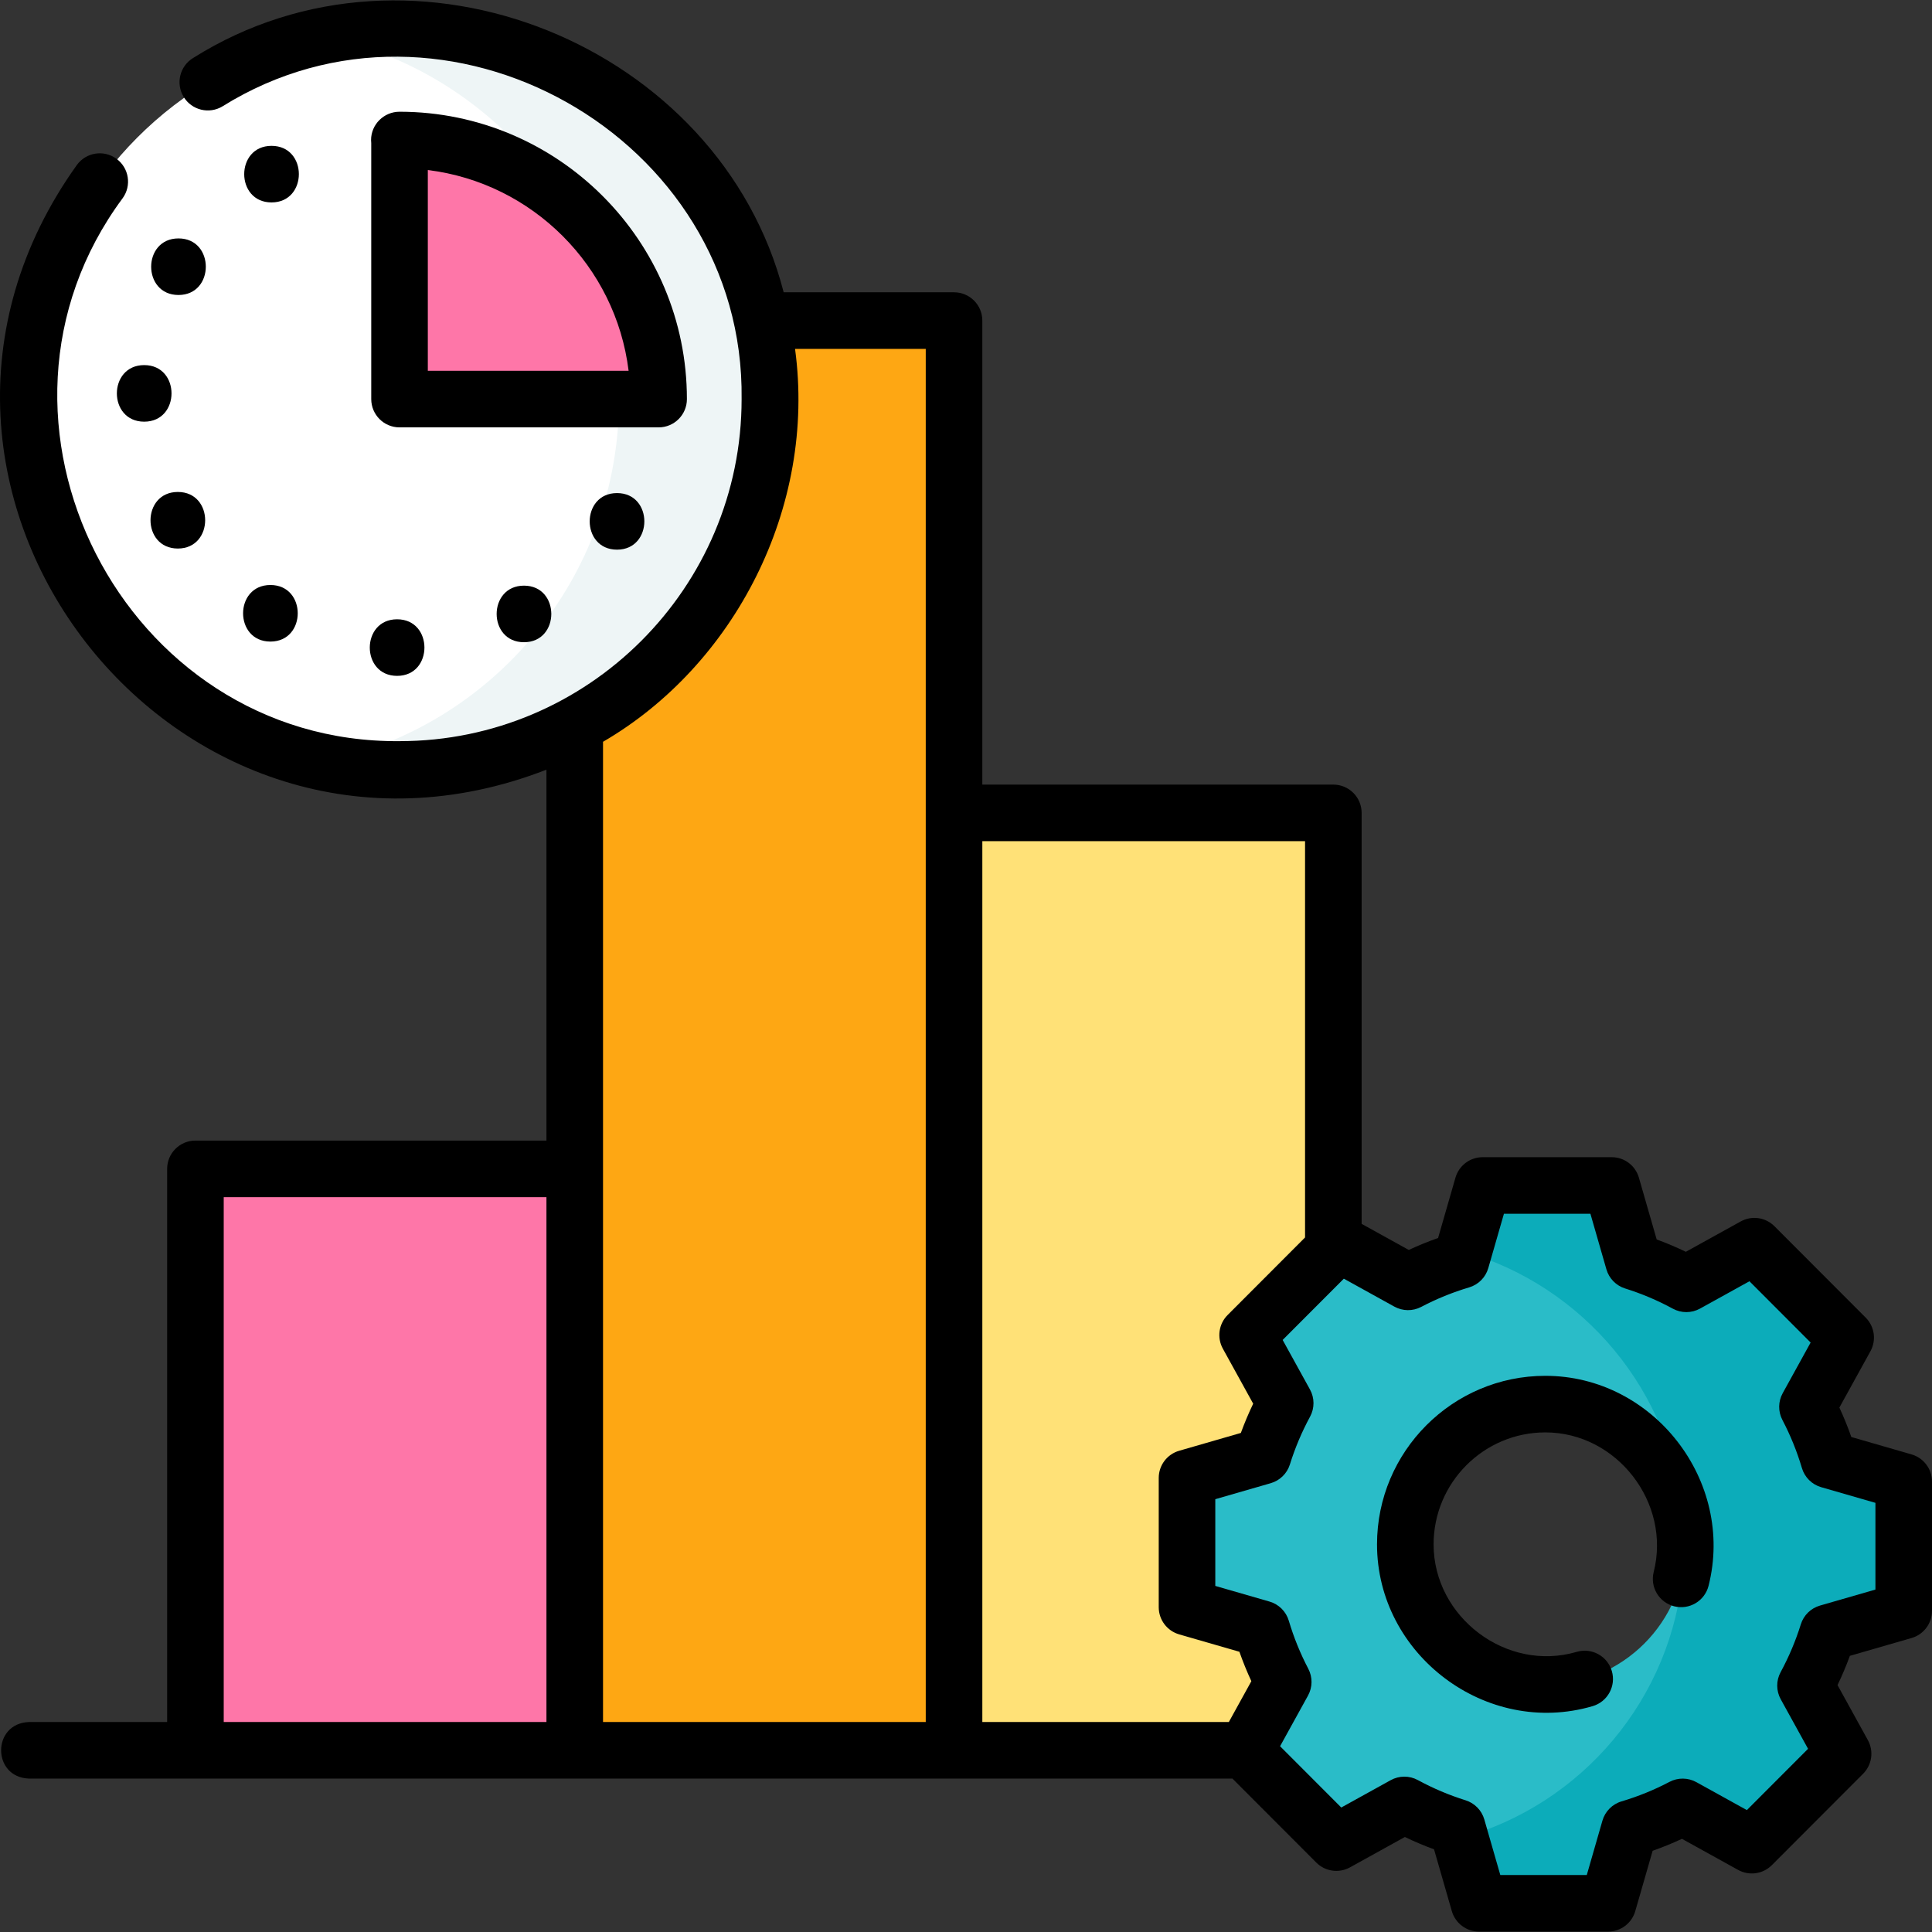 <svg id="Layer_1" enable-background="new 0 0 512.231 512.231" height="512" viewBox="0 0 512.231 512.231" width="512" xmlns="http://www.w3.org/2000/svg"><rect x="0" y="0" width="512.231" height="512.231" fill="#333333" stroke="none"/><g><g><g><g><g><g><path d="m252.944 215.522h100.565v248.535h-100.565z" fill="#ffe177" transform="matrix(-1 0 0 -1 606.453 679.579)"/><path d="m152.38 84.995h100.565v379.062h-100.565z" fill="#fea713" transform="matrix(-1 0 0 -1 405.324 549.053)"/><path d="m51.815 309.899h100.565v154.158h-100.565z" fill="#fe76a8" transform="matrix(-1 0 0 -1 204.195 773.956)"/></g></g><path d="m504.731 427.082v-34.273l-19.799-5.717c-1.456-4.916-3.379-9.631-5.718-14.094l10.128-18.363-24.197-24.235-18.042 9.982c-4.423-2.406-9.104-4.398-13.989-5.925l-5.801-20.152h-34.22l-5.708 19.83c-4.909 1.458-9.616 3.384-14.072 5.727l-18.334-10.144-24.197 24.235 9.966 18.07c-2.402 4.43-4.392 9.118-5.916 14.011l-20.12 5.81v34.273l19.799 5.717c1.456 4.916 3.379 9.631 5.718 14.094l-10.128 18.363 24.197 24.235 18.042-9.982c4.423 2.406 9.104 4.398 13.989 5.925l5.801 20.152h34.22l5.708-19.83c4.909-1.458 9.616-3.384 14.072-5.727l18.334 10.144 24.197-24.235-9.966-18.07c2.402-4.43 4.392-9.118 5.916-14.011zm-57.875-17.619c0 20.508-16.658 37.192-37.134 37.192s-37.134-16.684-37.134-37.192 16.658-37.192 37.134-37.192 37.134 16.684 37.134 37.192z" fill="#2abcc8"/></g></g><g><ellipse cx="105.928" cy="105.811" fill="#fff" rx="98.197" ry="98.191"/><path d="m105.928 7.62c-6.853 0-13.543.702-20 2.039 44.642 9.237 78.197 48.776 78.197 96.152s-33.555 86.916-78.197 96.152c6.457 1.336 13.147 2.039 20 2.039 54.233 0 98.197-43.961 98.197-98.191s-43.964-98.191-98.197-98.191z" fill="#eef5f6"/><g><path d="m174.62 105.811c0-37.874-30.815-68.687-68.692-68.687-.157 0 .157-.001 0 0v68.687z" fill="#fe76a8"/></g></g></g><path d="m504.731 427.082v-34.273l-19.799-5.717c-1.456-4.916-3.379-9.631-5.718-14.094l10.128-18.363-24.197-24.235-18.042 9.982c-4.423-2.406-9.104-4.398-13.989-5.925l-5.801-20.152h-34.219l-5.037 17.496c31.702 9.092 55.42 37.07 58.197 70.978.395 2.169.601 4.402.601 6.683s-.207 4.515-.601 6.684c-2.803 34.225-26.94 62.409-59.089 71.228l4.965 17.246h34.219l5.708-19.83c4.909-1.458 9.616-3.384 14.072-5.727l18.335 10.144 24.197-24.235-9.967-18.07c2.403-4.43 4.392-9.118 5.916-14.011z" fill="#0cacba"/><g><path d="m506.812 385.605-15.971-4.612c-.927-2.647-1.985-5.254-3.169-7.801l8.237-14.934c1.612-2.923 1.099-6.559-1.26-8.921l-24.196-24.235c-2.363-2.369-6.013-2.884-8.938-1.264l-14.548 8.049c-2.521-1.215-5.104-2.308-7.729-3.27l-4.718-16.386c-.925-3.213-3.864-5.426-7.207-5.426h-34.22c-3.343 0-6.282 2.213-7.207 5.426l-4.606 16c-2.638.927-5.234 1.984-7.771 3.166l-12.501-6.916v-108.96c0-4.143-3.357-7.5-7.5-7.5h-93.064v-123.026c0-4.143-3.358-7.5-7.5-7.5h-45.17c-16.813-65.408-97.983-99.015-156.563-62.126-3.542 2.147-4.674 6.759-2.527 10.302 2.146 3.542 6.759 4.672 10.301 2.526 58.986-36.758 138.534 8.01 137.64 77.615.001 50.006-40.686 90.689-90.696 90.689-73.233.622-116.982-85.161-73.413-143.946 2.436-3.351 1.694-8.041-1.657-10.477-3.351-2.435-8.041-1.693-10.476 1.656-61.4 85.789 26.357 198.477 124.496 160.331v98.335h-93.064c-4.142 0-7.5 3.357-7.5 7.5v146.657h-36.584c-9.916.307-9.909 14.696 0 15h319.027l22.233 22.268c2.364 2.369 6.012 2.883 8.938 1.264l14.548-8.049c2.521 1.215 5.104 2.308 7.729 3.27l4.718 16.386c.925 3.213 3.864 5.426 7.207 5.426h34.22c3.343 0 6.282-2.213 7.207-5.426l4.606-16c2.637-.927 5.233-1.985 7.771-3.167l14.898 8.243c2.925 1.618 6.573 1.104 8.938-1.264l24.196-24.234c2.358-2.361 2.872-5.998 1.26-8.921l-8.043-14.585c1.216-2.53 2.309-5.121 3.271-7.756l16.355-4.724c3.209-.927 5.419-3.864 5.419-7.205v-34.273c.002-3.341-2.208-6.279-5.417-7.205zm-447.497-68.205h85.564v139.157h-85.564zm100.565-120.731c34.728-20.188 56.621-62.077 50.911-104.173h34.653v364.062h-85.564zm100.564 26.353h85.564v105.067l-20.532 20.565c-2.358 2.361-2.872 5.998-1.26 8.921l8.043 14.584c-1.216 2.53-2.309 5.121-3.271 7.757l-16.355 4.724c-3.209.927-5.419 3.864-5.419 7.205v34.272c0 3.341 2.21 6.278 5.419 7.205l15.971 4.612c.927 2.646 1.985 5.252 3.168 7.799l-5.97 10.824h-65.357v-233.535zm236.787 198.419-14.701 4.246c-2.421.699-4.33 2.567-5.079 4.974-1.362 4.372-3.162 8.634-5.349 12.667-1.219 2.247-1.209 4.959.025 7.197l7.245 13.137-16.223 16.247-13.39-7.408c-2.21-1.224-4.887-1.251-7.122-.075-4.058 2.134-8.336 3.875-12.714 5.174-2.453.729-4.366 2.657-5.073 5.116l-4.146 14.404h-22.929l-4.239-14.726c-.697-2.422-2.563-4.332-4.97-5.084-4.365-1.365-8.619-3.167-12.643-5.355-2.251-1.226-4.974-1.216-7.215.025l-13.097 7.246-16.224-16.248 7.407-13.43c1.216-2.205 1.244-4.873.076-7.103-2.132-4.068-3.87-8.354-5.169-12.741-.726-2.453-2.652-4.367-5.11-5.076l-14.38-4.153v-22.991l14.701-4.246c2.421-.699 4.33-2.567 5.079-4.974 1.363-4.374 3.162-8.636 5.349-12.667 1.219-2.246 1.209-4.959-.025-7.197l-7.245-13.137 16.223-16.247 13.39 7.407c2.211 1.224 4.887 1.251 7.122.075 4.056-2.132 8.333-3.873 12.714-5.173 2.453-.729 4.366-2.657 5.073-5.116l4.146-14.404h22.929l4.239 14.726c.697 2.422 2.563 4.332 4.97 5.084 4.365 1.365 8.619 3.167 12.643 5.355 2.25 1.225 4.972 1.216 7.215-.025l13.097-7.246 16.222 16.248-7.406 13.429c-1.216 2.205-1.244 4.874-.075 7.104 2.131 4.064 3.87 8.351 5.169 12.74.726 2.453 2.652 4.367 5.11 5.076l14.38 4.153z"/><path d="m409.722 364.771c-24.611 0-44.634 20.049-44.634 44.692 0 29.266 28.996 51.158 57.171 42.886 3.974-1.167 6.25-5.335 5.083-9.309-1.168-3.975-5.334-6.252-9.309-5.084-18.621 5.464-37.945-9.188-37.945-28.493 0-16.372 13.294-29.692 29.634-29.692 18.936 0 33.372 18.648 28.725 36.997-1.017 4.016 1.414 8.095 5.43 9.111 4.02 1.016 8.095-1.414 9.111-5.43 7.027-27.744-14.582-55.678-43.266-55.678z"/><path d="m182.12 105.811c0-41.976-34.126-76.132-76.11-76.187-.035 0-.07-.001-.105 0-4.138.013-7.528 3.374-7.522 7.512 0 .274.016.546.045.812v67.862c0 4.143 3.358 7.5 7.5 7.5h68.692c4.142.001 7.5-3.357 7.5-7.499zm-68.692-7.5v-53.23c27.757 3.408 49.827 25.476 53.235 53.229h-53.235z"/><path d="m71.993 53.669c9.652 0 9.668-15 0-15-9.652 0-9.668 15 0 15z"/><path d="m47.323 78.211c9.652 0 9.668-15 0-15-9.651 0-9.667 15 0 15z"/><path d="m38.231 111.799c9.652 0 9.668-15 0-15-9.652 0-9.668 15 0 15z"/><path d="m47.151 130.433c-9.652 0-9.668 15 0 15 9.652 0 9.668-15 0-15z"/><path d="m71.695 170.101c9.652 0 9.668-15 0-15-9.652 0-9.668 15 0 15z"/><path d="m105.285 179.193c9.652 0 9.668-15 0-15-9.651 0-9.667 15 0 15z"/><path d="m138.922 170.273c9.652 0 9.668-15 0-15-9.652 0-9.668 15 0 15z"/><path d="m163.591 145.731c9.652 0 9.668-15 0-15-9.651 0-9.667 15 0 15z"/></g></g></svg>
